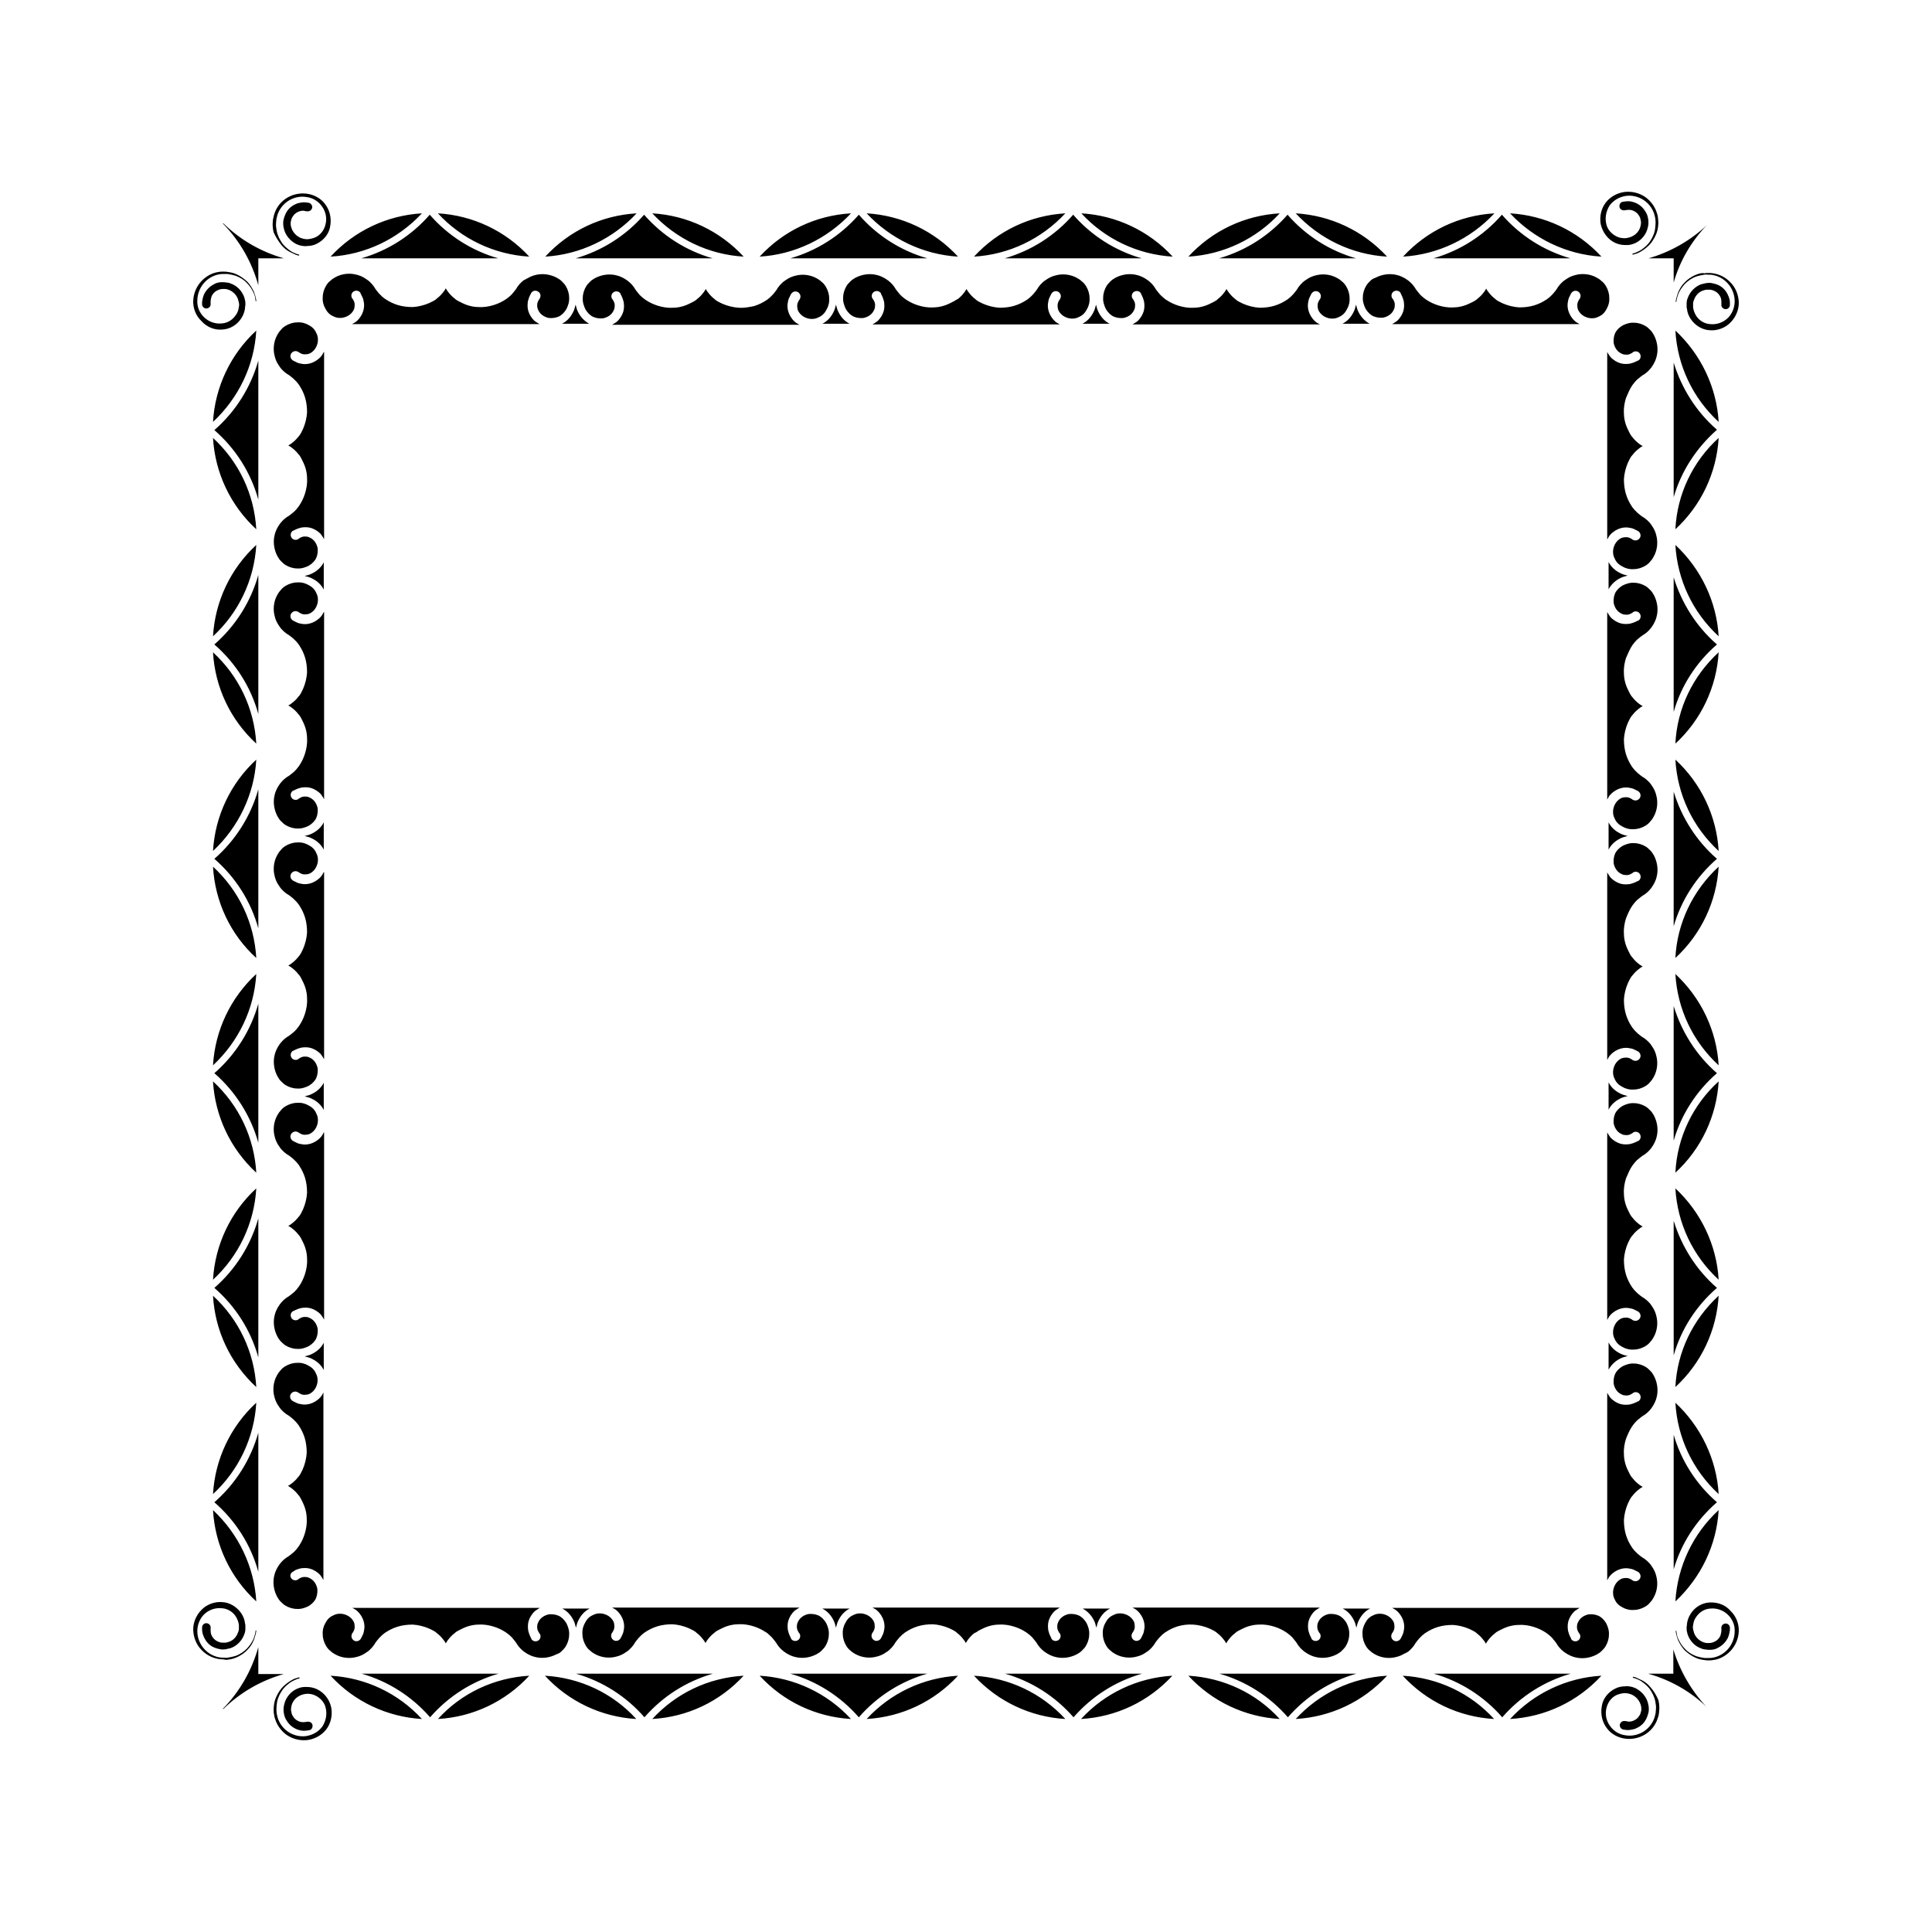 <svg xmlns="http://www.w3.org/2000/svg" viewBox="0 0 566.9 566.9"><path d="M154.7 81.7c.7-.4 1.5-.8 2.4-1 1.9-.5 4.2-.3 6.3.8.3.2.5.3.8.5.2.1.5.4.7.6.4.4.8.8 1.1 1.3.6 1 1 2.2 1 3.4.1 1.2-.3 2.4-.8 3.4-.6 1-1.4 1.8-2.3 2.2-.9.4-2 .5-2.9.4-.9-.2-1.7-.6-2.3-1.2-.5-.5-.8-1.1-1-1.7-.1-.6-.1-1.1 0-1.5.1-.4.3-.7.4-.9.1-.2.2-.3.2-.3l.1-.1v-.1c.4-.7.2-1.6-.6-2-.7-.4-1.6-.2-2 .6l-.3.6c-.2.4-.4.9-.6 1.7-.1.8-.2 1.7.1 2.8.3 1 .9 2.1 1.9 3 .4.3.9.6 1.4.9h-55c.5-.3 1-.5 1.4-.9 1-.9 1.6-2 1.9-3 .3-1 .3-2 .1-2.8-.1-.8-.4-1.3-.6-1.7l-.3-.6V86c-.4-.7-1.3-.9-2-.5s-.9 1.3-.5 2l.1.1s.1.1.2.3c.1.2.3.5.4.9.1.4.1.9 0 1.5s-.5 1.2-1 1.7c-.6.6-1.4 1-2.3 1.2-.9.2-2 .1-2.9-.4-1-.4-1.8-1.2-2.3-2.2-.6-1-.9-2.2-.8-3.4 0-1.2.4-2.4 1-3.4.3-.5.7-1 1.1-1.3.2-.2.5-.4.7-.6.3-.2.5-.3.8-.5 2.1-1.2 4.5-1.3 6.3-.8.9.2 1.8.6 2.4 1l.9.6c.3.2.5.4.7.6.4.4.7.7.9 1 .2.3.3.4.3.4s.1.2.3.5c.2.3.6.8 1.1 1.4l.9.9c.4.3.8.7 1.2.9.9.6 2.1 1.2 3.4 1.6 1.3.4 2.8.6 4.4.6 1.6-.1 3.3-.5 4.9-1.2l1.2-.6c.5-.3.7-.4 1.1-.8.8-.6 1.4-1.3 2-2.1.2-.2.3-.5.5-.8.2.3.3.5.5.8.6.8 1.2 1.5 2 2.1.4.4.6.5 1.1.8l1.2.6c1.6.8 3.3 1.2 4.9 1.2 1.6.1 3.1-.2 4.4-.6 1.3-.4 2.5-1 3.4-1.6.5-.3.9-.7 1.2-.9.3-.3.7-.6.9-.9.5-.6.9-1.1 1.1-1.4.2-.3.3-.5.3-.5s.1-.1.3-.4c.2-.3.5-.6.9-1 .2-.2.5-.4.7-.6.4-.1.7-.4 1-.5zm15 10c-.4-.7-.6-1.5-.8-2.3-.2.8-.4 1.6-.8 2.3-.7 1.4-1.8 2.6-3.2 3.3h8c-1.3-.7-2.5-1.9-3.2-3.3zM95 179.6c-.3.5-.5 1-.9 1.4-.9 1-2 1.6-3 1.9-1 .3-2 .3-2.8.1-.8-.1-1.3-.4-1.7-.6l-.6-.3c-.7-.4-1-1.3-.6-2s1.3-1 2-.6h.1l.1.1s.1.1.3.2c.2.1.5.3.9.4.4.1.9.1 1.5 0s1.2-.5 1.7-1c.6-.6 1-1.4 1.2-2.3.2-.9.1-2-.4-2.9-.4-1-1.2-1.8-2.2-2.3-1-.6-2.2-.9-3.4-.8-1.2 0-2.4.4-3.4 1-.5.3-1 .7-1.3 1.1-.2.2-.4.5-.6.7-.2.3-.3.5-.5.8-1.2 2.1-1.3 4.5-.8 6.3.2.9.6 1.8 1 2.4l.6.9c.2.3.4.5.6.7.4.4.7.7 1 .9.3.2.4.3.4.3s.2.1.5.3c.3.2.8.6 1.4 1.1l.9.9c.3.4.7.8.9 1.2.6.9 1.2 2.1 1.6 3.4.4 1.3.6 2.8.6 4.4-.1 1.6-.5 3.3-1.2 4.9l-.6 1.2c-.3.5-.4.7-.8 1.1-.6.8-1.3 1.4-2.1 2-.2.2-.5.3-.8.5.3.2.5.3.8.5.8.6 1.5 1.2 2.1 2 .4.4.5.6.8 1.1l.6 1.2c.8 1.6 1.2 3.3 1.2 4.9.1 1.6-.2 3.1-.6 4.4-.4 1.3-1 2.5-1.6 3.4-.3.5-.7.9-.9 1.2-.3.3-.6.7-.9.9-.6.5-1.1.9-1.4 1.1-.3.2-.5.3-.5.3s-.1.1-.4.3c-.3.2-.6.5-1 .9-.2.2-.4.5-.6.7l-.6.9c-.4.7-.8 1.5-1 2.4-.5 1.9-.3 4.2.8 6.3.2.3.3.5.5.8.1.2.4.5.6.7.4.4.8.8 1.3 1.1 1 .6 2.2 1 3.4 1 1.2.1 2.4-.3 3.4-.8 1-.6 1.8-1.4 2.2-2.3.4-.9.5-2 .4-2.9-.2-.9-.6-1.7-1.2-2.3-.5-.5-1.1-.8-1.7-1-.6-.1-1.1-.1-1.5 0-.4.1-.7.3-.9.4-.2.1-.3.2-.3.2l-.1.1c-.7.4-1.6.2-2-.5-.4-.7-.2-1.6.5-2h.1l.6-.3c.4-.2.9-.4 1.7-.6.8-.1 1.7-.2 2.8.1 1 .3 2.1.9 3 1.9.3.4.6.9.9 1.4v-54.9zM95 394c-.7 1.4-1.9 2.5-3.3 3.2-.7.4-1.5.6-2.3.8.8.2 1.6.4 2.3.8 1.4.7 2.6 1.8 3.3 3.2v-8zM246.1 91.7c-.4-.7-.6-1.5-.8-2.3-.2.8-.4 1.6-.8 2.3-.7 1.4-1.8 2.6-3.2 3.3h8c-1.4-.7-2.5-1.9-3.2-3.3zM95 103.3c-.3.5-.5 1-.9 1.4-.9 1-2 1.6-3 1.9-1 .3-2 .3-2.8.1-.8-.1-1.3-.4-1.7-.6l-.6-.3c-.7-.4-1-1.3-.6-2s1.3-1 2-.6h.1l.1.1s.1.1.3.2c.2.1.5.3.9.4.4.1.9.1 1.5 0s1.2-.5 1.7-1c.6-.6 1-1.4 1.2-2.3.2-.9.1-2-.4-2.9-.4-1-1.2-1.8-2.2-2.3-1-.6-2.2-.9-3.4-.8-1.2 0-2.4.4-3.4 1-.5.3-1 .7-1.3 1.1-.2.2-.4.5-.6.7-.2.3-.3.5-.5.8-1.2 2.1-1.3 4.5-.8 6.3.2.9.6 1.8 1 2.4l.6.9c.2.3.4.5.6.7.4.4.7.7 1 .9.3.2.4.3.4.3s.2.1.5.3c.3.2.8.6 1.4 1.1l.9.9c.3.4.7.8.9 1.2.6.9 1.2 2.1 1.6 3.4.4 1.3.6 2.8.6 4.4-.1 1.6-.5 3.3-1.2 4.9l-.6 1.2c-.3.5-.4.7-.8 1.1-.6.8-1.3 1.4-2.1 2-.2.2-.5.3-.8.5.3.2.5.3.8.5.8.6 1.5 1.2 2.1 2 .4.4.5.6.8 1.1l.6 1.2c.8 1.6 1.2 3.3 1.2 4.9.1 1.6-.2 3.1-.6 4.4-.4 1.3-1 2.5-1.6 3.4-.3.5-.7.9-.9 1.2-.3.3-.6.7-.9.9-.6.5-1.1.9-1.4 1.1-.3.2-.5.3-.5.3s-.1.1-.4.3c-.3.2-.6.5-1 .9-.2.2-.4.5-.6.7l-.6.9c-.4.7-.8 1.5-1 2.4-.5 1.9-.3 4.2.8 6.3.2.3.3.5.5.8.1.2.4.5.6.7.4.4.8.8 1.3 1.1 1 .6 2.2 1 3.4 1 1.2.1 2.4-.3 3.4-.8 1-.6 1.8-1.4 2.2-2.3.4-.9.5-2 .4-2.9-.2-.9-.6-1.7-1.2-2.3-.5-.5-1.1-.8-1.7-1-.6-.1-1.1-.1-1.5 0-.4.1-.7.3-.9.4-.2.1-.3.2-.3.2l-.1.1c-.7.4-1.6.2-2-.5-.4-.7-.2-1.6.5-2h.1l.6-.3c.4-.2.9-.4 1.7-.6.8-.1 1.7-.2 2.8.1 1 .3 2.1.9 3 1.9.3.4.6.9.9 1.4v-54.9zm0 214.4c-.7 1.4-1.9 2.5-3.3 3.2-.7.4-1.5.6-2.3.8.8.2 1.6.4 2.3.8 1.4.7 2.6 1.8 3.3 3.2v-8zM95 165c-.7 1.4-1.9 2.5-3.3 3.2-.7.4-1.5.6-2.3.8.8.2 1.6.4 2.3.8 1.4.7 2.6 1.8 3.3 3.2v-8zm0 76.3c-.7 1.4-1.9 2.5-3.3 3.2-.7.4-1.5.6-2.3.8.8.2 1.6.4 2.3.8 1.4.7 2.6 1.8 3.3 3.2v-8zm121.8-151c-1.6-.1-3.3-.5-4.9-1.2l-1.2-.6c-.5-.3-.7-.4-1.1-.8-.8-.6-1.4-1.3-2-2.1-.2-.2-.3-.5-.5-.8-.2.3-.3.5-.5.8-.6.8-1.2 1.5-2 2.1-.4.4-.6.5-1.1.8l-1.2.6c-1.6.8-3.3 1.2-4.9 1.2-1.6.1-3.1-.2-4.4-.6-1.3-.4-2.5-1-3.4-1.6-.5-.3-.9-.7-1.2-.9-.3-.3-.7-.6-.9-.9-.5-.6-.9-1.1-1.1-1.4-.2-.3-.3-.5-.3-.5s-.1-.1-.3-.4c-.2-.3-.5-.6-.9-1-.2-.2-.5-.4-.7-.6l-.9-.6c-.7-.4-1.5-.8-2.4-1-1.9-.5-4.2-.3-6.3.8-.3.2-.5.3-.8.5-.2.1-.5.4-.7.6-.4.4-.8.8-1.1 1.3-.6 1-1 2.2-1 3.4-.1 1.2.3 2.4.8 3.4.6 1 1.4 1.8 2.3 2.2.9.4 2 .5 2.9.4.9-.2 1.7-.6 2.3-1.2.5-.5.8-1.1 1-1.7.1-.6.1-1.1 0-1.5-.1-.4-.3-.7-.4-.9-.1-.2-.2-.3-.2-.3l-.1-.1c-.4-.7-.2-1.6.5-2 .7-.4 1.6-.2 2 .5v.1l.3.6c.2.4.4.9.6 1.7.1.8.2 1.7-.1 2.8-.3 1-.9 2.1-1.9 3-.4.3-.9.6-1.4.9h55c-.5-.3-1-.5-1.4-.9-1-.9-1.6-2-1.9-3-.3-1-.3-2-.1-2.8.1-.8.4-1.3.6-1.7l.3-.6c.4-.7 1.3-1 2-.6s1 1.3.6 2v.1l-.1.1s-.1.1-.2.3c-.1.2-.3.5-.4.9-.1.4-.1.9 0 1.5s.5 1.2 1 1.7c.6.6 1.4 1 2.3 1.2.9.2 2 .1 2.9-.4 1-.4 1.8-1.2 2.3-2.2.6-1 .9-2.2.8-3.4 0-1.2-.4-2.4-1-3.4-.3-.5-.7-1-1.1-1.3-.2-.2-.5-.4-.7-.6-.3-.2-.5-.3-.8-.5-2.1-1.2-4.5-1.3-6.3-.8-.9.2-1.8.6-2.4 1l-.9.6c-.3.2-.5.4-.7.6-.4.4-.7.7-.9 1-.2.3-.3.4-.3.4s-.1.2-.3.5c-.2.3-.6.8-1.1 1.4l-.9.9c-.4.3-.8.7-1.2.9-.9.6-2.1 1.2-3.4 1.6-1.4.3-2.9.6-4.5.5zm258.5 155.8c.7-.4 1.5-.6 2.3-.8-.8-.2-1.6-.4-2.3-.8-1.4-.7-2.6-1.8-3.3-3.2v8c.7-1.4 1.9-2.5 3.3-3.2zm0 76.3c.7-.4 1.5-.6 2.3-.8-.8-.2-1.6-.4-2.3-.8-1.4-.7-2.6-1.8-3.3-3.2v8c.7-1.4 1.9-2.5 3.3-3.2zm-195.4-234l-1.2.6c-1.6.8-3.3 1.2-4.9 1.2-1.6.1-3.1-.2-4.4-.6-1.3-.4-2.5-1-3.4-1.6-.5-.3-.9-.7-1.2-.9-.3-.3-.7-.6-.9-.9-.5-.6-.9-1.1-1.1-1.4-.2-.3-.3-.5-.3-.5s-.1-.1-.3-.4c-.2-.3-.5-.6-.9-1-.2-.2-.5-.4-.7-.6l-.9-.6c-.7-.4-1.5-.8-2.4-1-1.9-.5-4.2-.3-6.3.8-.3.2-.5.3-.8.5-.2.1-.5.4-.7.6-.4.4-.8.8-1.1 1.3-.6 1-1 2.2-1 3.4-.1 1.2.3 2.4.8 3.4.6 1 1.4 1.8 2.3 2.2.9.4 2 .5 2.9.4.9-.2 1.7-.6 2.3-1.2.5-.5.8-1.1 1-1.7.1-.6.1-1.1 0-1.5-.1-.4-.3-.7-.4-.9-.1-.2-.2-.3-.2-.3l-.1-.1c-.4-.7-.2-1.6.5-2 .7-.4 1.6-.2 2 .5v.1l.3.6c.2.4.4.9.6 1.7.1.8.2 1.7-.1 2.8-.3 1-.9 2.1-1.9 3-.4.3-.9.6-1.4.9h55c-.5-.3-1-.5-1.4-.9-1-.9-1.6-2-1.9-3-.3-1-.3-2-.1-2.8.1-.8.4-1.3.6-1.7l.3-.6c.4-.7 1.3-1 2-.6s1 1.3.6 2v.1l-.1.1s-.1.1-.2.3c-.1.2-.3.5-.4.9-.1.4-.1.9 0 1.5s.5 1.2 1 1.7c.6.6 1.4 1 2.3 1.2.9.2 2 .1 2.9-.4 1-.4 1.8-1.2 2.3-2.2.6-1 .9-2.2.8-3.4 0-1.2-.4-2.4-1-3.4-.3-.5-.7-1-1.1-1.3-.2-.2-.5-.4-.7-.6-.3-.2-.5-.3-.8-.5-2.1-1.2-4.5-1.3-6.3-.8-.9.2-1.8.6-2.4 1l-.9.6c-.3.2-.5.4-.7.6-.4.4-.7.7-.9 1-.2.3-.3.4-.3.4s-.1.2-.3.5c-.2.3-.6.8-1.1 1.4l-.9.9c-.4.3-.8.7-1.2.9-.9.6-2.1 1.2-3.4 1.6-1.3.4-2.8.6-4.4.6-1.6-.1-3.3-.5-4.9-1.2l-1.2-.6c-.5-.3-.7-.4-1.1-.8-.8-.6-1.4-1.3-2-2.1-.2-.2-.3-.5-.5-.8-.2.3-.3.5-.5.8-.6.8-1.2 1.5-2 2.1-.5.3-.8.4-1.2.7zm195.4 310.3c.7-.4 1.5-.6 2.3-.8-.8-.2-1.6-.4-2.3-.8-1.4-.7-2.6-1.8-3.3-3.2v8c.7-1.3 1.9-2.5 3.3-3.2zm0-229c.7-.4 1.5-.6 2.3-.8-.8-.2-1.6-.4-2.3-.8-1.4-.7-2.6-1.8-3.3-3.2v8c.7-1.3 1.9-2.5 3.3-3.2zM341.1 87.1c-.3-.3-.7-.6-.9-.9-.5-.6-.9-1.1-1.1-1.4-.2-.3-.3-.5-.3-.5s-.1-.1-.3-.4c-.2-.3-.5-.6-.9-1-.2-.2-.5-.4-.7-.6l-.9-.6c-.7-.4-1.5-.8-2.4-1-1.9-.5-4.2-.3-6.3.8-.3.2-.5.3-.8.5-.2.1-.5.4-.7.6-.4.4-.8.8-1.1 1.3-.6 1-1 2.2-1 3.4-.1 1.2.3 2.4.8 3.4.6 1 1.4 1.8 2.3 2.2.9.4 2 .5 2.9.4.9-.2 1.7-.6 2.3-1.2.5-.5.8-1.1 1-1.7.1-.6.1-1.1 0-1.5-.1-.4-.3-.7-.4-.9-.1-.2-.2-.3-.2-.3l-.1-.1c-.4-.7-.2-1.6.5-2 .7-.4 1.6-.2 2 .5v.1l.3.6c.2.4.4.9.6 1.7.1.8.2 1.7-.1 2.8-.3 1-.9 2.1-1.9 3-.4.3-.9.6-1.4.9h55c-.5-.3-1-.5-1.4-.9-1-.9-1.6-2-1.9-3-.3-1-.3-2-.1-2.8.1-.8.4-1.3.6-1.7l.3-.6c.4-.7 1.3-1 2-.6s1 1.3.6 2v.1l-.1.1s-.1.1-.2.3c-.1.2-.3.5-.4.9-.1.4-.1.9 0 1.5s.5 1.2 1 1.7c.6.6 1.4 1 2.3 1.2.9.2 2 .1 2.9-.4 1-.4 1.8-1.2 2.3-2.2.6-1 .9-2.2.8-3.4 0-1.2-.4-2.4-1-3.4-.3-.5-.7-1-1.1-1.3-.2-.2-.5-.4-.7-.6-.3-.2-.5-.3-.8-.5-2.1-1.2-4.5-1.3-6.3-.8-.9.2-1.8.6-2.4 1l-.9.6c-.3.2-.5.4-.7.6-.4.4-.7.7-.9 1-.2.3-.3.4-.3.4s-.1.2-.3.5c-.2.3-.6.8-1.1 1.4l-.9.9c-.4.3-.8.7-1.2.9-.9.6-2.1 1.2-3.4 1.6-1.3.4-2.8.6-4.4.6-1.6-.1-3.3-.5-4.9-1.2l-1.2-.6c-.5-.3-.7-.4-1.1-.8-.8-.6-1.4-1.3-2-2.1-.2-.2-.3-.5-.5-.8-.2.3-.3.5-.5.8-.6.8-1.2 1.5-2 2.1-.4.4-.6.5-1.1.8l-1.2.6c-1.6.8-3.3 1.2-4.9 1.2-1.6.1-3.1-.2-4.4-.6-1.3-.4-2.5-1-3.4-1.6-.6-.3-.9-.7-1.3-1zm57.6 4.6c-.4-.7-.6-1.5-.8-2.3-.2.8-.4 1.6-.8 2.3-.7 1.4-1.8 2.6-3.2 3.3h8c-1.3-.7-2.5-1.9-3.2-3.3zm4-9.8c-.2.1-.5.4-.7.6-.4.4-.8.8-1.1 1.3-.6 1-1 2.2-1 3.4-.1 1.2.3 2.4.8 3.4.6 1 1.4 1.8 2.3 2.2.9.4 2 .5 2.9.4.9-.2 1.7-.6 2.3-1.2.5-.5.8-1.1 1-1.7.1-.6.1-1.1 0-1.5-.1-.4-.3-.7-.4-.9-.1-.2-.2-.3-.2-.3l-.1-.1c-.4-.7-.2-1.6.5-2 .7-.4 1.6-.2 2 .5v.1l.3.6c.2.4.4.9.6 1.7.1.8.2 1.7-.1 2.8-.3 1-.9 2.1-1.9 3-.4.3-.9.6-1.4.9h55c-.5-.3-1-.5-1.4-.9-1-.9-1.6-2-1.9-3-.3-1-.3-2-.1-2.8.1-.8.4-1.3.6-1.7l.3-.6c.4-.7 1.3-1 2-.6s1 1.3.6 2v.1l-.1.1s-.1.1-.2.3c-.1.2-.3.5-.4.9-.1.4-.1.9 0 1.5s.5 1.2 1 1.7c.6.6 1.4 1 2.3 1.2.9.2 2 .1 2.9-.4 1-.4 1.8-1.2 2.3-2.2.6-1 .9-2.2.8-3.4 0-1.2-.4-2.4-1-3.4-.3-.5-.7-1-1.1-1.3-.2-.2-.5-.4-.7-.6-.3-.2-.5-.3-.8-.5-2.1-1.2-4.5-1.3-6.3-.8-.9.2-1.8.6-2.4 1l-.9.6c-.3.2-.5.4-.7.6-.4.4-.7.7-.9 1-.2.3-.3.4-.3.4s-.1.2-.3.5c-.2.3-.6.8-1.1 1.4l-.9.9c-.4.3-.8.7-1.2.9-.9.6-2.1 1.2-3.4 1.6-1.3.4-2.8.6-4.4.6-1.6-.1-3.3-.5-4.9-1.2l-1.2-.6c-.5-.3-.7-.4-1.1-.8-.8-.6-1.4-1.3-2-2.1-.2-.2-.3-.5-.5-.8-.2.3-.3.5-.5.8-.6.8-1.2 1.5-2 2.1-.4.4-.6.5-1.1.8l-1.2.6c-1.6.8-3.3 1.2-4.9 1.2-1.6.1-3.1-.2-4.4-.6-1.3-.4-2.5-1-3.4-1.6-.5-.3-.9-.7-1.2-.9-.3-.3-.7-.6-.9-.9-.5-.6-.9-1.1-1.1-1.4-.2-.3-.3-.5-.3-.5s-.1-.1-.3-.4c-.2-.3-.5-.6-.9-1-.2-.2-.5-.4-.7-.6l-.9-.6c-.7-.4-1.5-.8-2.4-1-1.9-.5-4.2-.3-6.3.8-.4.1-.6.3-.9.4zm-80.3 9.8c-.4-.7-.6-1.5-.8-2.3-.2.8-.4 1.6-.8 2.3-.7 1.4-1.8 2.6-3.2 3.3h8c-1.4-.7-2.5-1.9-3.2-3.3zm156.4 327c.3-.5.7-.9.9-1.2.3-.3.6-.7.9-.9.6-.5 1.1-.9 1.4-1.1.3-.2.5-.3.5-.3s.1-.1.4-.3c.3-.2.6-.5 1-.9.2-.2.4-.5.6-.7l.6-.9c.4-.7.8-1.5 1-2.4.5-1.9.3-4.2-.8-6.3-.2-.3-.3-.5-.5-.8-.1-.2-.4-.5-.6-.7-.4-.4-.8-.8-1.3-1.1-1-.6-2.2-1-3.4-1-1.2-.1-2.4.3-3.4.8-1 .6-1.8 1.4-2.2 2.3-.4.9-.5 2-.4 2.9.2.9.6 1.7 1.2 2.3.5.5 1.1.8 1.7 1 .6.1 1.1.1 1.5 0 .4-.1.7-.3.9-.4.2-.1.3-.2.3-.2l.1-.1c.7-.4 1.6-.2 2 .5.4.7.2 1.6-.5 2h-.1l-.6.3c-.4.2-.9.4-1.7.6-.8.1-1.7.2-2.8-.1-1-.3-2.1-.9-3-1.9-.3-.4-.6-.9-.9-1.4v55c.3-.5.5-1 .9-1.4.9-1 2-1.6 3-1.9 1-.3 2-.3 2.8-.1.8.1 1.3.4 1.7.6l.6.3c.7.4 1 1.3.6 2s-1.3 1-2 .6h-.1l-.1-.1s-.1-.1-.3-.2c-.2-.1-.5-.3-.9-.4-.4-.1-.9-.1-1.5 0s-1.2.5-1.7 1c-.6.6-1 1.4-1.2 2.3-.2.9-.1 2 .4 2.9.4 1 1.2 1.8 2.2 2.3 1 .6 2.2.9 3.4.8 1.2 0 2.4-.4 3.4-1 .5-.3 1-.7 1.3-1.1.2-.2.4-.5.6-.7.2-.3.3-.5.5-.8 1.2-2.1 1.3-4.5.8-6.3-.2-.9-.6-1.8-1-2.4l-.6-.9c-.2-.3-.4-.5-.6-.7-.4-.4-.7-.7-1-.9-.3-.2-.4-.3-.4-.3s-.2-.1-.5-.3c-.3-.2-.8-.6-1.4-1.1l-.9-.9c-.3-.4-.7-.8-.9-1.2-.6-.9-1.2-2.1-1.6-3.4-.4-1.3-.6-2.8-.6-4.4.1-1.6.5-3.3 1.2-4.9l.6-1.2c.3-.5.4-.7.8-1.1.6-.8 1.3-1.4 2.1-2 .2-.2.5-.3.8-.5-.3-.2-.5-.3-.8-.5-.8-.6-1.5-1.2-2.1-2-.4-.4-.5-.6-.8-1.1l-.6-1.2c-.8-1.6-1.2-3.3-1.2-4.9-.1-1.6.2-3.1.6-4.4.6-1.5 1.1-2.6 1.7-3.5zm-65.7 66c.3-.2.5-.4.7-.6.4-.4.7-.7.9-1 .2-.3.3-.4.3-.4s.1-.2.3-.5c.2-.3.6-.8 1.1-1.4l.9-.9c.4-.3.8-.7 1.2-.9.9-.6 2.1-1.2 3.4-1.6 1.3-.4 2.8-.6 4.4-.6 1.6.1 3.3.5 4.9 1.2l1.2.6c.5.3.7.4 1.1.8.8.6 1.4 1.3 2 2.1.2.2.3.5.5.8.2-.3.3-.5.5-.8.6-.8 1.2-1.5 2-2.1.4-.4.6-.5 1.1-.8l1.2-.6c1.6-.8 3.3-1.2 4.9-1.2 1.6-.1 3.1.2 4.4.6 1.3.4 2.5 1 3.4 1.6.5.3.9.7 1.2.9.3.3.7.6.9.9.5.6.9 1.1 1.1 1.4.2.3.3.5.3.5s.1.1.3.4c.2.3.5.6.9 1 .2.2.5.4.7.6l.9.6c.7.4 1.5.8 2.4 1 1.9.5 4.2.3 6.3-.8.3-.2.5-.3.8-.5.2-.1.5-.4.7-.6.4-.4.8-.8 1.1-1.3.6-1 1-2.2 1-3.4.1-1.2-.3-2.4-.8-3.4-.6-1-1.4-1.8-2.3-2.2-.9-.4-2-.5-2.9-.4-.9.2-1.7.6-2.3 1.2-.5.5-.8 1.1-1 1.7-.1.6-.1 1.1 0 1.5.1.4.3.7.4.9.1.2.2.3.2.3l.1.1c.4.7.2 1.6-.5 2-.7.4-1.6.2-2-.5v-.1l-.3-.6c-.2-.4-.4-.9-.6-1.7-.1-.8-.2-1.7.1-2.8.3-1 .9-2.1 1.9-3 .4-.3.9-.6 1.4-.9h-55c.5.3 1 .5 1.4.9 1 .9 1.6 2 1.9 3 .3 1 .3 2 .1 2.8-.1.8-.4 1.3-.6 1.7l-.3.6c-.4.7-1.3 1-2 .6s-1-1.3-.6-2v-.1l.1-.1s.1-.1.2-.3c.1-.2.3-.5.4-.9.1-.4.1-.9 0-1.5s-.5-1.2-1-1.7c-.6-.6-1.4-1-2.3-1.2-.9-.2-2-.1-2.9.4-1 .4-1.8 1.2-2.3 2.2-.6 1-.9 2.2-.8 3.4 0 1.2.4 2.4 1 3.4.3.5.7 1 1.1 1.3.2.2.5.4.7.6.3.2.5.3.8.5 2.1 1.2 4.5 1.3 6.3.8.9-.2 1.8-.6 2.4-1 .5-.1.7-.4 1-.5zm-15.9-9.4c.4.7.6 1.5.8 2.3.2-.8.4-1.6.8-2.3.7-1.4 1.8-2.6 3.2-3.3h-8c1.4.7 2.5 1.9 3.2 3.3zm81.6-133c.3-.5.7-.9.9-1.2.3-.3.6-.7.9-.9.6-.5 1.1-.9 1.4-1.1.3-.2.5-.3.5-.3s.1-.1.4-.3c.3-.2.6-.5 1-.9.2-.2.4-.5.6-.7l.6-.9c.4-.7.8-1.5 1-2.4.5-1.9.3-4.2-.8-6.3-.2-.3-.3-.5-.5-.8-.1-.2-.4-.5-.6-.7-.4-.4-.8-.8-1.3-1.1-1-.6-2.2-1-3.4-1-1.2-.1-2.4.3-3.4.8-1 .6-1.8 1.4-2.2 2.3-.4.9-.5 2-.4 2.9.2.9.6 1.7 1.2 2.3.5.5 1.1.8 1.7 1 .6.1 1.1.1 1.5 0 .4-.1.7-.3.9-.4.2-.1.3-.2.3-.2l.1-.1c.7-.4 1.6-.2 2 .5.4.7.2 1.6-.5 2h-.1l-.6.3c-.4.2-.9.4-1.7.6-.8.1-1.7.2-2.8-.1-1-.3-2.1-.9-3-1.9-.3-.4-.6-.9-.9-1.4v55c.3-.5.5-1 .9-1.4.9-1 2-1.6 3-1.9 1-.3 2-.3 2.8-.1.8.1 1.3.4 1.7.6l.6.3c.7.4 1 1.3.6 2s-1.3 1-2 .6h-.1l-.1-.1s-.1-.1-.3-.2c-.2-.1-.5-.3-.9-.4-.4-.1-.9-.1-1.5 0s-1.2.5-1.7 1c-.6.6-1 1.4-1.2 2.3-.2.9-.1 2 .4 2.9.4 1 1.2 1.8 2.2 2.3 1 .6 2.2.9 3.4.8 1.2 0 2.4-.4 3.4-1 .5-.3 1-.7 1.3-1.1.2-.2.4-.5.6-.7.2-.3.3-.5.5-.8 1.2-2.1 1.3-4.5.8-6.3-.2-.9-.6-1.8-1-2.4l-.6-.9c-.2-.3-.4-.5-.6-.7-.4-.4-.7-.7-1-.9-.3-.2-.4-.3-.4-.3s-.2-.1-.5-.3c-.3-.2-.8-.6-1.4-1.1l-.9-.9c-.3-.4-.7-.8-.9-1.2-.6-.9-1.2-2.1-1.6-3.4-.4-1.3-.6-2.8-.6-4.4.1-1.6.5-3.3 1.2-4.9l.6-1.2c.3-.5.4-.7.8-1.1.6-.8 1.3-1.4 2.1-2 .2-.2.5-.3.8-.5-.3-.2-.5-.3-.8-.5-.8-.6-1.5-1.2-2.1-2-.4-.4-.5-.6-.8-1.1l-.6-1.2c-.8-1.6-1.2-3.3-1.2-4.9-.1-1.6.2-3.1.6-4.4.6-1.4 1.1-2.6 1.7-3.5zm0-152.7c.3-.5.7-.9.9-1.2.3-.3.6-.7.9-.9.6-.5 1.1-.9 1.4-1.1.3-.2.5-.3.5-.3s.1-.1.4-.3c.3-.2.6-.5 1-.9.2-.2.4-.5.6-.7l.6-.9c.4-.7.8-1.5 1-2.4.5-1.9.3-4.2-.8-6.3-.2-.3-.3-.5-.5-.8-.1-.2-.4-.5-.6-.7-.4-.4-.8-.8-1.3-1.1-1-.6-2.2-1-3.4-1-1.2-.1-2.4.3-3.4.8-1 .6-1.8 1.4-2.2 2.3-.4.9-.5 2-.4 2.9.2.9.6 1.7 1.2 2.3.5.5 1.1.8 1.7 1 .6.1 1.1.1 1.5 0 .4-.1.7-.3.9-.4.2-.1.3-.2.3-.2l.1-.1c.7-.4 1.6-.2 2 .5.4.7.2 1.6-.5 2h-.1l-.6.3c-.4.2-.9.4-1.7.6-.8.1-1.7.2-2.8-.1-1-.3-2.1-.9-3-1.9-.3-.4-.6-.9-.9-1.4v55c.3-.5.5-1 .9-1.4.9-1 2-1.6 3-1.9 1-.3 2-.3 2.8-.1.8.1 1.3.4 1.7.6l.6.3c.7.4 1 1.3.6 2s-1.3 1-2 .6h-.1l-.1-.1s-.1-.1-.3-.2c-.2-.1-.5-.3-.9-.4-.4-.1-.9-.1-1.5 0s-1.2.5-1.7 1c-.6.6-1 1.4-1.2 2.3-.2.9-.1 2 .4 2.9.4 1 1.2 1.8 2.2 2.3 1 .6 2.2.9 3.4.8 1.2 0 2.4-.4 3.4-1 .5-.3 1-.7 1.3-1.1.2-.2.4-.5.6-.7.2-.3.3-.5.5-.8 1.2-2.1 1.3-4.5.8-6.3-.2-.9-.6-1.8-1-2.4l-.6-.9c-.2-.3-.4-.5-.6-.7-.4-.4-.7-.7-1-.9-.3-.2-.4-.3-.4-.3s-.2-.1-.5-.3c-.3-.2-.8-.6-1.4-1.1l-.9-.9c-.3-.4-.7-.8-.9-1.2-.6-.9-1.2-2.1-1.6-3.4-.4-1.3-.6-2.8-.6-4.4.1-1.6.5-3.3 1.2-4.9l.6-1.2c.3-.5.4-.7.8-1.1.6-.8 1.3-1.4 2.1-2 .2-.2.5-.3.8-.5-.3-.2-.5-.3-.8-.5-.8-.6-1.5-1.2-2.1-2-.4-.4-.5-.6-.8-1.1l-.6-1.2c-.8-1.6-1.2-3.3-1.2-4.9-.1-1.6.2-3.1.6-4.4.6-1.4 1.1-2.5 1.7-3.5zm0 76.4c.3-.5.7-.9.9-1.2.3-.3.6-.7.9-.9.6-.5 1.1-.9 1.4-1.1.3-.2.5-.3.5-.3s.1-.1.4-.3c.3-.2.6-.5 1-.9.2-.2.4-.5.6-.7l.6-.9c.4-.7.8-1.5 1-2.4.5-1.9.3-4.2-.8-6.3-.2-.3-.3-.5-.5-.8-.1-.2-.4-.5-.6-.7-.4-.4-.8-.8-1.3-1.1-1-.6-2.2-1-3.4-1-1.2-.1-2.4.3-3.4.8-1 .6-1.8 1.4-2.2 2.3-.4.9-.5 2-.4 2.9.2.9.6 1.7 1.2 2.3.5.5 1.1.8 1.7 1 .6.1 1.1.1 1.5 0 .4-.1.7-.3.9-.4.2-.1.3-.2.3-.2l.1-.1c.7-.4 1.6-.2 2 .5.4.7.2 1.6-.5 2h-.1l-.6.3c-.4.2-.9.4-1.7.6-.8.1-1.7.2-2.8-.1-1-.3-2.1-.9-3-1.9-.3-.4-.6-.9-.9-1.4v55c.3-.5.5-1 .9-1.4.9-1 2-1.6 3-1.9 1-.3 2-.3 2.8-.1.8.1 1.3.4 1.7.6l.6.3c.7.4 1 1.3.6 2s-1.3 1-2 .6h-.1l-.1-.1s-.1-.1-.3-.2c-.2-.1-.5-.3-.9-.4-.4-.1-.9-.1-1.5 0s-1.2.5-1.7 1c-.6.6-1 1.4-1.2 2.3-.2.9-.1 2 .4 2.9.4 1 1.2 1.8 2.2 2.3 1 .6 2.2.9 3.4.8 1.2 0 2.4-.4 3.4-1 .5-.3 1-.7 1.3-1.1.2-.2.4-.5.6-.7.2-.3.3-.5.5-.8 1.2-2.1 1.3-4.5.8-6.3-.2-.9-.6-1.8-1-2.4l-.6-.9c-.2-.3-.4-.5-.6-.7-.4-.4-.7-.7-1-.9-.3-.2-.4-.3-.4-.3s-.2-.1-.5-.3c-.3-.2-.8-.6-1.4-1.1l-.9-.9c-.3-.4-.7-.8-.9-1.2-.6-.9-1.2-2.1-1.6-3.4-.4-1.3-.6-2.8-.6-4.4.1-1.6.5-3.3 1.2-4.9l.6-1.2c.3-.5.4-.7.8-1.1.6-.8 1.3-1.4 2.1-2 .2-.2.5-.3.8-.5-.3-.2-.5-.3-.8-.5-.8-.6-1.5-1.2-2.1-2-.4-.4-.5-.6-.8-1.1l-.6-1.2c-.8-1.6-1.2-3.3-1.2-4.9-.1-1.6.2-3.1.6-4.4.6-1.5 1.1-2.6 1.7-3.5zm0-152.7c.3-.5.7-.9.9-1.2.3-.3.6-.7.9-.9.6-.5 1.1-.9 1.4-1.1.3-.2.5-.3.5-.3s.1-.1.4-.3c.3-.2.6-.5 1-.9.2-.2.4-.5.6-.7l.6-.9c.4-.7.8-1.5 1-2.4.5-1.9.3-4.2-.8-6.3-.2-.3-.3-.5-.5-.8-.1-.2-.4-.5-.6-.7-.4-.4-.8-.8-1.3-1.1-1-.6-2.2-1-3.4-1-1.2-.1-2.4.3-3.4.8-1 .6-1.8 1.4-2.2 2.3-.4.9-.5 2-.4 2.9.2.9.6 1.7 1.2 2.3.5.5 1.1.8 1.7 1 .6.1 1.1.1 1.5 0 .4-.1.7-.3.9-.4.2-.1.3-.2.3-.2l.1-.1c.7-.4 1.6-.2 2 .5.4.7.2 1.6-.5 2h-.1l-.6.3c-.4.2-.9.4-1.7.6-.8.1-1.7.2-2.8-.1-1-.3-2.1-.9-3-1.9-.3-.4-.6-.9-.9-1.4v55c.3-.5.5-1 .9-1.4.9-1 2-1.6 3-1.9 1-.3 2-.3 2.8-.1.8.1 1.3.4 1.7.6l.6.3c.7.4 1 1.3.6 2s-1.3 1-2 .6h-.1l-.1-.1s-.1-.1-.3-.2c-.2-.1-.5-.3-.9-.4-.4-.1-.9-.1-1.5 0s-1.2.5-1.7 1c-.6.6-1 1.4-1.2 2.3-.2.9-.1 2 .4 2.9.4 1 1.2 1.8 2.2 2.3 1 .6 2.2.9 3.4.8 1.2 0 2.4-.4 3.4-1 .5-.3 1-.7 1.3-1.1.2-.2.4-.5.6-.7.2-.3.3-.5.5-.8 1.2-2.1 1.3-4.5.8-6.3-.2-.9-.6-1.8-1-2.4l-.6-.9c-.2-.3-.4-.5-.6-.7-.4-.4-.7-.7-1-.9-.3-.2-.4-.3-.4-.3s-.2-.1-.5-.3c-.3-.2-.8-.6-1.4-1.1l-.9-.9c-.3-.4-.7-.8-.9-1.2-.6-.9-1.2-2.1-1.6-3.4-.4-1.3-.6-2.8-.6-4.4.1-1.6.5-3.3 1.2-4.9l.6-1.2c.3-.5.4-.7.8-1.1.6-.8 1.3-1.4 2.1-2 .2-.2.5-.3.8-.5-.3-.2-.5-.3-.8-.5-.8-.6-1.5-1.2-2.1-2-.4-.4-.5-.6-.8-1.1l-.6-1.2c-.8-1.6-1.2-3.3-1.2-4.9-.1-1.6.2-3.1.6-4.4.6-1.4 1.1-2.6 1.7-3.5zM350.1 476.7c1.6.1 3.3.5 4.9 1.2l1.2.6c.5.3.7.4 1.1.8.8.6 1.4 1.3 2 2.1.2.2.3.5.5.8.2-.3.3-.5.5-.8.6-.8 1.2-1.5 2-2.1.4-.4.6-.5 1.1-.8l1.2-.6c1.6-.8 3.3-1.2 4.9-1.2 1.6-.1 3.1.2 4.4.6 1.3.4 2.5 1 3.4 1.6.5.3.9.7 1.2.9.3.3.7.6.9.9.5.6.9 1.1 1.1 1.4.2.3.3.5.3.5s.1.1.3.4c.2.3.5.6.9 1 .2.2.5.4.7.6l.9.6c.7.4 1.5.8 2.4 1 1.9.5 4.2.3 6.3-.8.3-.2.5-.3.8-.5.2-.1.5-.4.7-.6.4-.4.8-.8 1.1-1.3.6-1 1-2.2 1-3.4.1-1.2-.3-2.4-.8-3.4-.6-1-1.4-1.8-2.3-2.2-.9-.4-2-.5-2.9-.4-.9.2-1.7.6-2.3 1.2-.5.5-.8 1.1-1 1.7-.1.6-.1 1.1 0 1.5.1.4.3.7.4.9.1.2.2.3.2.3l.1.1c.4.7.2 1.6-.5 2-.7.4-1.6.2-2-.5v-.1l-.3-.6c-.2-.4-.4-.9-.6-1.7-.1-.8-.2-1.7.1-2.8.3-1 .9-2.1 1.9-3 .4-.3.9-.6 1.4-.9h-55c.5.3 1 .5 1.4.9 1 .9 1.6 2 1.9 3 .3 1 .3 2 .1 2.8-.1.8-.4 1.3-.6 1.7l-.3.6c-.4.7-1.3 1-2 .6s-1-1.3-.6-2v-.1l.1-.1s.1-.1.2-.3c.1-.2.3-.5.4-.9.1-.4.1-.9 0-1.5s-.5-1.2-1-1.7c-.6-.6-1.4-1-2.3-1.2-.9-.2-2-.1-2.9.4-1 .4-1.8 1.2-2.3 2.2-.6 1-.9 2.2-.8 3.4 0 1.2.4 2.4 1 3.4.3.5.7 1 1.1 1.3.2.2.5.4.7.6.3.2.5.3.8.5 2.1 1.2 4.5 1.3 6.3.8.9-.2 1.8-.6 2.4-1l.9-.6c.3-.2.5-.4.7-.6.4-.4.7-.7.9-1 .2-.3.3-.4.3-.4s.1-.2.3-.5c.2-.3.6-.8 1.1-1.4l.9-.9c.4-.3.8-.7 1.2-.9.9-.6 2.1-1.2 3.4-1.6 1.4-.4 2.9-.6 4.5-.5zM95 332.3c-.3.5-.5 1-.9 1.4-.9 1-2 1.6-3 1.9-1 .3-2 .3-2.8.1-.8-.1-1.3-.4-1.7-.6l-.6-.3c-.7-.4-1-1.3-.6-2s1.3-1 2-.6h.1l.1.1s.1.1.3.2c.2.1.5.3.9.4.4.1.9.1 1.5 0s1.2-.5 1.7-1c.6-.6 1-1.4 1.2-2.3.2-.9.1-2-.4-2.9-.4-1-1.2-1.8-2.2-2.3-1-.6-2.2-.9-3.4-.8-1.2 0-2.4.4-3.4 1-.5.3-1 .7-1.3 1.1-.2.2-.4.5-.6.7-.2.3-.3.5-.5.8-1.2 2.1-1.3 4.5-.8 6.3.2.9.6 1.8 1 2.4l.6.9c.2.3.4.5.6.7.4.4.7.7 1 .9.3.2.4.3.4.3s.2.1.5.3c.3.2.8.6 1.4 1.1l.9.9c.3.4.7.8.9 1.2.6.9 1.2 2.1 1.6 3.4.4 1.3.6 2.8.6 4.4-.1 1.6-.5 3.3-1.2 4.9l-.6 1.2c-.3.5-.4.7-.8 1.1-.6.8-1.3 1.4-2.1 2-.2.2-.5.3-.8.5.3.2.5.3.8.5.8.6 1.5 1.2 2.1 2 .4.4.5.6.8 1.1l.6 1.2c.8 1.6 1.2 3.3 1.2 4.9.1 1.6-.2 3.1-.6 4.4-.4 1.3-1 2.5-1.6 3.4-.3.5-.7.9-.9 1.2-.3.3-.6.7-.9.9-.6.5-1.1.9-1.4 1.1-.3.2-.5.3-.5.3s-.1.1-.4.3c-.3.2-.6.5-1 .9-.2.2-.4.5-.6.7l-.6.9c-.4.7-.8 1.5-1 2.4-.5 1.9-.3 4.2.8 6.3.2.3.3.5.5.8.1.2.4.5.6.7.4.4.8.8 1.3 1.1 1 .6 2.2 1 3.4 1 1.2.1 2.4-.3 3.4-.8 1-.6 1.8-1.4 2.2-2.3.4-.9.5-2 .4-2.9-.2-.9-.6-1.7-1.2-2.3-.5-.5-1.1-.8-1.7-1-.6-.1-1.1-.1-1.5 0-.4.1-.7.3-.9.4-.2.1-.3.2-.3.2l-.1.1c-.7.4-1.6.2-2-.5-.4-.7-.2-1.6.5-2h.1l.6-.3c.4-.2.9-.4 1.7-.6.8-.1 1.7-.2 2.8.1 1 .3 2.1.9 3 1.9.3.4.6.9.9 1.4v-54.9zm-9.1 128.9s.1 0 0 0c.1 0 .3-.1.6-.4.4-.2.9-.4 1.7-.6.8-.1 1.7-.2 2.8.1 1 .3 2.1.9 3 1.9.3.4.6.9.9 1.4v-55c-.3.5-.5 1-.9 1.4-.9 1-2 1.6-3 1.9-1 .3-2 .3-2.8.1-.8-.1-1.3-.4-1.7-.6l-.6-.3c-.7-.4-1-1.3-.6-2s1.3-1 2-.6h.1l.1.1s.1.1.3.2c.2.1.5.3.9.4.4.1.9.1 1.5 0s1.2-.5 1.7-1c.6-.6 1-1.4 1.2-2.3.2-.9.1-2-.4-2.9-.4-1-1.2-1.8-2.2-2.3-1-.6-2.2-.9-3.4-.8-1.2 0-2.4.4-3.4 1-.5.3-1 .7-1.3 1.1-.2.2-.4.5-.6.7-.2.3-.3.5-.5.8-1.2 2.1-1.3 4.5-.8 6.3.2.9.6 1.8 1 2.4l.6.9c.2.3.4.5.6.7.4.4.7.7 1 .9.3.2.4.3.4.3s.2.1.5.3c.3.2.8.6 1.4 1.1l.9.9c.3.4.7.8.9 1.2.6.9 1.2 2.1 1.6 3.4.4 1.3.6 2.8.6 4.4-.1 1.6-.5 3.3-1.2 4.9l-.6 1.2c-.3.5-.4.7-.8 1.1-.6.8-1.3 1.4-2.1 2-.2.2-.5.3-.8.5.3.2.5.3.8.5.8.6 1.5 1.2 2.1 2 .4.4.5.6.8 1.1l.6 1.2c.8 1.6 1.2 3.3 1.2 4.9.1 1.6-.2 3.1-.6 4.4-.4 1.3-1 2.5-1.6 3.4-.3.5-.7.9-.9 1.2-.3.3-.6.7-.9.9-.6.5-1.1.9-1.4 1.1-.3.2-.5.3-.5.3s-.1.1-.4.3c-.3.2-.6.5-1 .9-.2.2-.4.5-.6.7l-.6.9c-.4.7-.8 1.5-1 2.4-.5 1.9-.3 4.2.8 6.3.2.3.3.5.5.8.1.2.4.5.6.7.4.4.8.8 1.3 1.1 1 .6 2.2 1 3.4 1 1.2.1 2.4-.3 3.4-.8 1-.6 1.8-1.4 2.2-2.3.4-.9.5-2 .4-2.9-.2-.9-.6-1.7-1.2-2.3-.5-.5-1.1-.8-1.7-1-.6-.1-1.1-.1-1.5 0-.4.1-.7.3-.9.4-.2.1-.3.2-.3.2l-.1.1c-.7.4-1.6.2-2-.5-.4-.5-.2-1.4.5-1.8zm82.3 14.1c.4.7.6 1.5.8 2.3.2-.8.4-1.6.8-2.3.7-1.4 1.8-2.6 3.2-3.3h-8c1.4.7 2.5 1.9 3.2 3.3zm-4 9.7c.2-.1.5-.4.7-.6.4-.4.8-.8 1.1-1.3.6-1 1-2.2 1-3.4.1-1.2-.3-2.4-.8-3.4-.6-1-1.4-1.8-2.3-2.2-.9-.4-2-.5-2.9-.4-.9.2-1.7.6-2.3 1.2-.5.5-.8 1.1-1 1.7-.1.6-.1 1.1 0 1.5.1.4.3.7.4.9.1.2.2.3.2.3l.1.1c.4.7.2 1.6-.5 2-.7.4-1.6.2-2-.5v-.1l-.3-.6c-.2-.4-.4-.9-.6-1.7-.1-.8-.2-1.7.1-2.8.3-1 .9-2.1 1.9-3 .4-.3.9-.6 1.4-.9h-55c.5.3 1 .5 1.4.9 1 .9 1.6 2 1.9 3 .3 1 .3 2 .1 2.8-.1.8-.4 1.3-.6 1.7l-.3.6c-.4.7-1.3 1-2 .6s-1-1.3-.6-2v-.1l.1-.1s.1-.1.2-.3c.1-.2.3-.5.4-.9.1-.4.1-.9 0-1.5s-.5-1.2-1-1.7c-.6-.6-1.4-1-2.3-1.2-.9-.2-2-.1-2.9.4-1 .4-1.8 1.2-2.3 2.2-.6 1-.9 2.2-.8 3.4 0 1.2.4 2.4 1 3.4.3.5.7 1 1.1 1.3.2.2.5.4.7.6.3.2.5.3.8.5 2.1 1.2 4.5 1.3 6.3.8.9-.2 1.8-.6 2.4-1l.9-.6c.3-.2.5-.4.7-.6.4-.4.7-.7.9-1 .2-.3.3-.4.3-.4s.1-.2.3-.5c.2-.3.6-.8 1.1-1.4l.9-.9c.4-.3.8-.7 1.2-.9.9-.6 2.1-1.2 3.4-1.6 1.3-.4 2.8-.6 4.4-.6 1.6.1 3.3.5 4.9 1.2l1.2.6c.5.3.7.4 1.1.8.8.6 1.4 1.3 2 2.1.2.2.3.5.5.8.2-.3.3-.5.5-.8.6-.8 1.2-1.5 2-2.1.4-.4.6-.5 1.1-.8l1.2-.6c1.6-.8 3.3-1.2 4.9-1.2 1.6-.1 3.1.2 4.4.6 1.3.4 2.5 1 3.4 1.6.5.3.9.7 1.2.9.3.3.7.6.9.9.5.6.9 1.1 1.1 1.4.2.3.3.5.3.5s.1.1.3.4c.2.3.5.6.9 1 .2.2.5.4.7.6l.9.6c.7.4 1.5.8 2.4 1 1.9.5 4.2.3 6.3-.8.4-.1.7-.3.9-.4zM95 255.9c-.3.5-.5 1-.9 1.4-.9 1-2 1.6-3 1.9-1 .3-2 .3-2.8.1-.8-.1-1.3-.4-1.7-.6l-.6-.3c-.7-.4-1-1.3-.6-2s1.3-1 2-.6h.1l.1.1s.1.1.3.2c.2.1.5.3.9.4.4.1.9.1 1.5 0s1.2-.5 1.7-1c.6-.6 1-1.4 1.2-2.3.2-.9.1-2-.4-2.9-.4-1-1.2-1.8-2.2-2.3-1-.6-2.2-.9-3.4-.8-1.2 0-2.4.4-3.4 1-.5.3-1 .7-1.3 1.1-.2.2-.4.5-.6.7-.2.3-.3.5-.5.8-1.2 2.1-1.3 4.5-.8 6.3.2.9.6 1.8 1 2.4l.6.9c.2.3.4.5.6.7.4.4.7.7 1 .9.3.2.4.3.4.3s.2.1.5.3c.3.2.8.6 1.4 1.1l.9.9c.3.4.7.8.9 1.2.6.9 1.2 2.1 1.6 3.4.4 1.3.6 2.8.6 4.4-.1 1.6-.5 3.3-1.2 4.9l-.6 1.2c-.3.5-.4.7-.8 1.1-.6.8-1.3 1.4-2.1 2-.2.2-.5.3-.8.5.3.2.5.3.8.5.8.6 1.5 1.2 2.1 2 .4.4.5.6.8 1.1l.6 1.2c.8 1.6 1.2 3.3 1.2 4.9.1 1.6-.2 3.1-.6 4.4-.4 1.3-1 2.5-1.6 3.4-.3.5-.7.9-.9 1.2-.3.3-.6.7-.9.9-.6.5-1.1.9-1.4 1.1-.3.2-.5.3-.5.3s-.1.1-.4.3c-.3.2-.6.5-1 .9-.2.2-.4.5-.6.7l-.6.9c-.4.7-.8 1.5-1 2.4-.5 1.9-.3 4.2.8 6.3.2.3.3.5.5.8.1.2.4.5.6.7.4.4.8.8 1.3 1.1 1 .6 2.2 1 3.4 1 1.2.1 2.4-.3 3.4-.8 1-.6 1.8-1.4 2.2-2.3.4-.9.5-2 .4-2.9-.2-.9-.6-1.7-1.2-2.3-.5-.5-1.1-.8-1.7-1-.6-.1-1.1-.1-1.5 0-.4.1-.7.3-.9.4-.2.1-.3.2-.3.2l-.1.1c-.7.4-1.6.2-2-.5-.4-.7-.2-1.6.5-2h.1l.6-.3c.4-.2.9-.4 1.7-.6.8-.1 1.7-.2 2.8.1 1 .3 2.1.9 3 1.9.3.4.6.9.9 1.4v-54.9zm192.1 222.6l1.2-.6c1.6-.8 3.3-1.2 4.9-1.2 1.6-.1 3.1.2 4.4.6 1.3.4 2.5 1 3.4 1.6.5.3.9.7 1.2.9.3.3.7.6.9.9.5.6.9 1.1 1.1 1.4.2.3.3.5.3.5s.1.1.3.4c.2.3.5.6.9 1 .2.2.5.4.7.6l.9.6c.7.4 1.5.8 2.4 1 1.9.5 4.2.3 6.3-.8.3-.2.5-.3.8-.5.2-.1.5-.4.7-.6.4-.4.8-.8 1.1-1.3.6-1 1-2.2 1-3.4.1-1.2-.3-2.4-.8-3.4-.6-1-1.4-1.8-2.3-2.2-.9-.4-2-.5-2.9-.4-.9.2-1.7.6-2.3 1.2-.5.5-.8 1.1-1 1.7-.1.6-.1 1.1 0 1.5.1.4.3.7.4.9.1.2.2.3.2.3l.1.1c.4.7.2 1.6-.5 2-.7.4-1.6.2-2-.5v-.1l-.3-.6c-.2-.4-.4-.9-.6-1.7-.1-.8-.2-1.7.1-2.8.3-1 .9-2.1 1.9-3 .4-.3.9-.6 1.4-.9h-55c.5.3 1 .5 1.4.9 1 .9 1.6 2 1.9 3 .3 1 .3 2 .1 2.8-.1.8-.4 1.3-.6 1.7l-.3.6c-.4.7-1.3 1-2 .6s-1-1.3-.6-2v-.1l.1-.1s.1-.1.2-.3c.1-.2.3-.5.4-.9.1-.4.1-.9 0-1.5s-.5-1.2-1-1.7c-.6-.6-1.4-1-2.3-1.2-.9-.2-2-.1-2.9.4-1 .4-1.8 1.2-2.3 2.2-.6 1-.9 2.2-.8 3.4 0 1.2.4 2.4 1 3.4.3.5.7 1 1.1 1.3.2.2.5.4.7.6.3.2.5.3.8.5 2.1 1.2 4.5 1.3 6.3.8.9-.2 1.8-.6 2.4-1l.9-.6c.3-.2.5-.4.7-.6.4-.4.7-.7.9-1 .2-.3.3-.4.3-.4s.1-.2.3-.5c.2-.3.6-.8 1.1-1.4l.9-.9c.4-.3.8-.7 1.2-.9.9-.6 2.1-1.2 3.4-1.6 1.3-.4 2.8-.6 4.4-.6 1.6.1 3.3.5 4.9 1.2l1.2.6c.5.3.7.4 1.1.8.8.6 1.4 1.3 2 2.1.2.2.3.5.5.8.2-.3.3-.5.5-.8.6-.8 1.2-1.5 2-2.1.5-.2.7-.3 1.2-.7zm33.8-3.2c.4.7.6 1.5.8 2.3.2-.8.4-1.6.8-2.3.7-1.4 1.8-2.6 3.2-3.3h-8c1.3.7 2.5 1.9 3.2 3.3zm-95.1 4.5c.3.3.7.6.9.9.5.6.9 1.1 1.1 1.4.2.3.3.5.3.5s.1.1.3.4c.2.3.5.6.9 1 .2.2.5.4.7.6l.9.6c.7.4 1.5.8 2.4 1 1.9.5 4.2.3 6.3-.8.3-.2.5-.3.8-.5.2-.1.5-.4.7-.6.4-.4.8-.8 1.1-1.3.6-1 1-2.2 1-3.4.1-1.2-.3-2.4-.8-3.4-.6-1-1.4-1.8-2.3-2.2-.9-.4-2-.5-2.9-.4-.9.2-1.7.6-2.3 1.2-.5.5-.8 1.1-1 1.7-.1.6-.1 1.1 0 1.5.1.4.3.7.4.9.1.2.2.3.2.3l.1.1c.4.7.2 1.6-.5 2-.7.4-1.6.2-2-.5v-.1l-.3-.6c-.2-.4-.4-.9-.6-1.7-.1-.8-.2-1.7.1-2.8.3-1 .9-2.1 1.9-3 .4-.3.9-.6 1.4-.9h-55c.5.3 1 .5 1.4.9 1 .9 1.6 2 1.9 3 .3 1 .3 2 .1 2.8-.1.8-.4 1.3-.6 1.7l-.3.6c-.4.7-1.3 1-2 .6s-1-1.3-.6-2v-.1l.1-.1s.1-.1.2-.3c.1-.2.3-.5.4-.9.1-.4.1-.9 0-1.5s-.5-1.2-1-1.7c-.6-.6-1.4-1-2.3-1.2-.9-.2-2-.1-2.9.4-1 .4-1.8 1.2-2.3 2.2-.6 1-.9 2.2-.8 3.4 0 1.2.4 2.4 1 3.4.3.5.7 1 1.1 1.3.2.2.5.4.7.6.3.2.5.3.8.5 2.1 1.2 4.5 1.3 6.3.8.9-.2 1.8-.6 2.4-1l.9-.6c.3-.2.5-.4.7-.6.4-.4.7-.7.9-1 .2-.3.3-.4.3-.4s.1-.2.3-.5c.2-.3.6-.8 1.1-1.4l.9-.9c.4-.3.8-.7 1.2-.9.9-.6 2.1-1.2 3.4-1.6 1.3-.4 2.8-.6 4.4-.6 1.6.1 3.3.5 4.9 1.2l1.2.6c.5.3.7.4 1.1.8.8.6 1.4 1.3 2 2.1.2.2.3.5.5.8.2-.3.3-.5.5-.8.6-.8 1.2-1.5 2-2.1.4-.4.6-.5 1.1-.8l1.2-.6c1.6-.8 3.3-1.2 4.9-1.2 1.6-.1 3.1.2 4.4.6 1.3.4 2.5 1 3.4 1.6.6.3 1 .7 1.3 1zm18.7-4.5c.4.7.6 1.5.8 2.3.2-.8.4-1.6.8-2.3.7-1.4 1.8-2.6 3.2-3.3h-8c1.4.7 2.5 1.9 3.2 3.3zM66.8 487c.9-.1 1.7-.3 2.4-.6 1.5-.6 2.7-1.5 3.5-2.4.9-.9 1.4-1.9 1.8-2.8.3-.9.5-1.6.6-2 .1-.5.1-.7.1-.7 0-.1 0-.1-.1-.1s-.1 0-.1.1c0 0 0 .2-.1.7-.1.5-.3 1.1-.6 1.9-.4.8-1 1.7-1.8 2.6-.9.9-2 1.7-3.4 2.2-.7.2-1.5.4-2.3.5-.4.1-.8 0-1.2 0-.4 0-.9 0-1.3-.1-1.7-.3-3.3-1.2-4.5-2.6-1.2-1.4-1.9-3.2-1.9-5.1 0-1.9.8-3.8 2.1-5 1.4-1.3 3.3-1.9 5.1-1.7 1.8.1 3.4 1.2 4.2 2.6.4.7.7 1.5.8 2.3v1.2c0 .3-.1.7-.3 1.1-.5 1.4-1.6 2.4-2.8 2.7-.3.1-.6.2-.9.2h-.8c-.6 0-1.1-.2-1.5-.4-.9-.4-1.4-1.1-1.7-1.7-.3-.6-.3-1.2-.3-1.5v-.7c.1-.7-.4-1.3-1.1-1.4-.7-.1-1.3.4-1.4 1.1v.8c0 .7.2 1.5.7 2.5.5 1 1.4 2.1 2.8 2.7.7.3 1.5.5 2.3.6.3 0 .9 0 1.3-.1s.9-.2 1.3-.3c1.7-.6 3.3-2.1 4-4.1.2-.5.3-1 .3-1.6v-.7c0-.3 0-.6-.1-.8-.1-1.1-.5-2.1-1.1-3-1.2-1.8-3.3-3.2-5.6-3.3-2.2-.2-4.6.7-6.1 2.3-1.6 1.6-2.5 3.9-2.4 6 .1 2.2 1 4.3 2.4 5.7 1.4 1.5 3.2 2.4 5.1 2.7.5.1.9.1 1.3.1.4.1.9.2 1.3.1zm26.3 8.7c-1-.5-2.1-.7-3.1-.7h-.8c-.3 0-.5.1-.7.1-.6.1-1 .3-1.5.5-1.9.9-3.2 2.7-3.6 4.5-.1.4-.2.9-.2 1.3s0 1 .1 1.3c.1.8.4 1.6.9 2.3.8 1.3 2 2.1 3.1 2.5 1.1.4 1.9.4 2.6.3.4 0 .5-.1.6-.1h.2c.7-.1 1.1-.8 1-1.5-.1-.7-.8-1.1-1.5-1H90c-.1 0-.3.1-.5.1-.3 0-.9.1-1.5-.1s-1.4-.6-1.9-1.4c-.3-.4-.5-.8-.6-1.4 0-.2 0-.3-.1-.4v-.4c0-.3 0-.6.1-.9.2-1.2 1.1-2.5 2.4-3.1.3-.2.7-.3 1-.4.5-.1.8-.2 1.2-.2.8 0 1.6.1 2.4.5 1.5.7 2.8 2.1 3.1 3.8.4 1.8 0 3.7-1 5.3-1.1 1.5-2.8 2.5-4.7 2.8-1.8.3-3.8-.2-5.3-1.2s-2.6-2.5-3.1-4.1l-.3-1.2c0-.4-.1-.8-.1-1.2 0-.8.1-1.6.2-2.3.3-1.5 1-2.7 1.7-3.7.8-1 1.6-1.6 2.3-2.1.8-.5 1.4-.7 1.8-.9.5-.1.7-.2.7-.2.1 0 .1-.1.1-.2s-.1-.1-.2-.1c0 0-.3.1-.7.2-.5.1-1.1.4-1.9.9-.8.5-1.7 1.2-2.5 2.1-.8 1-1.6 2.3-2 3.8-.2.8-.3 1.6-.3 2.5 0 .4 0 .9.1 1.3s.1.9.3 1.3c.5 1.8 1.7 3.5 3.3 4.7 1.7 1.2 3.8 1.8 6 1.6 2.1-.2 4.3-1.3 5.7-3.1 1.4-1.8 1.9-4.2 1.5-6.4-.5-2.5-2.1-4.4-4.1-5.4zm408.6-25.5c-2.3.1-4.4 1.4-5.6 3.3-.6.9-1 2-1.1 3 0 .3 0 .5-.1.8v.7c0 .6.2 1.1.3 1.6.7 2 2.2 3.5 4 4.1.4.2.9.3 1.3.3.4.1 1 .1 1.3.1.8 0 1.7-.2 2.3-.6 1.4-.7 2.3-1.8 2.8-2.7.5-1 .6-1.9.7-2.5v-.8c-.1-.7-.7-1.2-1.4-1.1-.7.1-1.2.7-1.1 1.4v.7c0 .3-.1.9-.3 1.5-.3.6-.8 1.3-1.7 1.7-.4.2-.9.4-1.5.4h-.8c-.3 0-.6-.1-.9-.2-1.2-.4-2.3-1.4-2.8-2.7-.1-.3-.2-.7-.3-1.1-.1-.5-.1-.8 0-1.2.1-.8.3-1.6.8-2.3.9-1.4 2.4-2.5 4.2-2.6 1.8-.2 3.7.4 5.1 1.7 1.4 1.3 2.2 3.1 2.1 5 0 1.8-.7 3.7-1.9 5.1-1.2 1.4-2.8 2.3-4.5 2.6-.4.1-.8.1-1.3.1h-1.2c-.8-.1-1.6-.3-2.3-.5-1.4-.5-2.6-1.3-3.4-2.2-.9-.9-1.4-1.8-1.8-2.6-.4-.8-.6-1.5-.6-1.9-.1-.5-.1-.7-.1-.7 0-.1-.1-.1-.1-.1-.1 0-.1.1-.1.1s0 .3.1.7c.1.5.3 1.2.6 2 .4.8.9 1.8 1.8 2.8.9.9 2.1 1.8 3.5 2.4.7.3 1.5.5 2.4.6.4.1.9.1 1.3.1s.9 0 1.3-.1c1.8-.2 3.7-1.2 5.1-2.7 1.4-1.5 2.3-3.5 2.4-5.7.1-2.1-.7-4.4-2.4-6-1.5-1.8-3.8-2.6-6.1-2.5zm-17.3 25c-.8-1-1.7-1.7-2.5-2.1-.8-.4-1.5-.7-1.9-.9-.5-.1-.7-.2-.7-.2-.1 0-.1 0-.2.1 0 .1 0 .1.1.2 0 0 .2.1.7.2.4.2 1.1.4 1.8.9s1.6 1.2 2.3 2.1c.7 1 1.4 2.2 1.7 3.7.1.7.3 1.5.2 2.3 0 .4-.1.8-.1 1.2l-.3 1.2c-.5 1.6-1.6 3.1-3.1 4.1-1.5 1-3.5 1.5-5.3 1.2-1.9-.2-3.6-1.2-4.7-2.8-1.1-1.5-1.5-3.5-1-5.3.4-1.7 1.6-3.2 3.1-3.8.8-.3 1.6-.5 2.4-.5.4 0 .7.1 1.2.2.3.1.7.2 1 .4 1.3.7 2.1 1.9 2.4 3.1.1.3.1.6.1.9v.4c0 .1 0 .2-.1.4-.1.6-.3 1-.6 1.4-.5.8-1.3 1.2-1.9 1.4-.6.2-1.2.2-1.5.1-.1 0-.3-.1-.5-.1h-.2c-.7-.1-1.3.3-1.5 1-.1.7.3 1.3 1 1.5h.2c.1 0 .3.1.6.1.7.1 1.5 0 2.6-.3 1-.4 2.3-1.1 3.1-2.5.4-.6.7-1.5.9-2.3.1-.3.1-.9.1-1.3s-.1-.9-.2-1.3c-.4-1.8-1.7-3.5-3.6-4.5-.5-.2-.9-.4-1.5-.5-.2 0-.4-.1-.7-.1-.3 0-.6-.1-.8 0-1.1 0-2.2.2-3.1.7-2 1-3.6 2.9-3.9 5.2-.4 2.2.1 4.6 1.5 6.4 1.3 1.8 3.5 2.9 5.7 3.1 2.2.2 4.3-.4 6-1.6 1.7-1.2 2.8-2.9 3.3-4.7.2-.4.2-.9.3-1.3 0-.4.1-.9.1-1.3 0-.9-.1-1.7-.3-2.5-.6-1.4-1.4-2.7-2.2-3.6zM65.2 96.7c2.3-.1 4.4-1.4 5.6-3.3.6-.9 1-2 1.1-3 0-.3 0-.5.1-.8v-.7c0-.6-.2-1.1-.3-1.6-.7-2-2.2-3.5-4-4.1-.4-.2-.9-.3-1.3-.3-.4-.1-1-.1-1.3-.1-.8 0-1.7.2-2.3.6-1.4.7-2.3 1.8-2.8 2.7-.5 1-.6 1.9-.7 2.5v.8c.1.7.7 1.2 1.4 1.1.7-.1 1.2-.7 1.1-1.4v-.7c0-.3.1-.9.3-1.5.3-.6.8-1.3 1.7-1.7.4-.2.9-.4 1.5-.4h.8c.3 0 .6.1.9.2 1.2.4 2.3 1.4 2.8 2.7.1.3.2.7.3 1.1.1.5.1.8 0 1.2-.1.8-.3 1.6-.8 2.3-.9 1.4-2.4 2.5-4.2 2.6-1.8.2-3.7-.4-5.1-1.7-1.4-1.3-2.2-3.1-2.1-5 0-1.8.7-3.7 1.9-5.1 1.2-1.4 2.8-2.3 4.5-2.6.4-.1.8-.1 1.3-.1h1.2c.8.1 1.6.3 2.3.5 1.4.5 2.6 1.3 3.4 2.2.9.9 1.4 1.8 1.8 2.6.4.8.6 1.5.6 1.9.1.5.1.7.1.7 0 .1.1.1.1.1.1 0 .1-.1.1-.1s0-.3-.1-.7c-.1-.5-.3-1.2-.6-2-.4-.8-.9-1.8-1.8-2.8-.9-.9-2.1-1.8-3.5-2.4-.7-.3-1.5-.5-2.4-.6-.4-.1-.9-.1-1.3-.1s-.9 0-1.3.1c-1.8.2-3.7 1.2-5.1 2.7-1.4 1.5-2.3 3.5-2.4 5.7-.1 2.1.7 4.4 2.4 6 1.6 1.8 3.9 2.7 6.1 2.5zm17.3-24.9c.8 1 1.7 1.7 2.5 2.1.8.4 1.5.7 1.9.9.5.1.7.2.7.2.1 0 .1 0 .2-.1 0-.1 0-.1-.1-.2 0 0-.2-.1-.7-.2-.4-.2-1.1-.4-1.8-.9s-1.6-1.2-2.3-2.1c-.7-1-1.4-2.2-1.7-3.7-.1-.7-.3-1.5-.2-2.3 0-.4.1-.8.1-1.2l.3-1.2c.5-1.6 1.6-3.1 3.1-4.1 1.5-1 3.5-1.5 5.3-1.2 1.9.2 3.6 1.2 4.7 2.8 1.1 1.5 1.5 3.5 1 5.3-.4 1.7-1.6 3.2-3.1 3.8-.8.3-1.6.5-2.4.5-.4 0-.7-.1-1.2-.2-.3-.1-.7-.2-1-.4-1.3-.7-2.1-1.9-2.4-3.1-.1-.3-.1-.6-.1-.9v-.4c0-.1 0-.2.1-.4.1-.6.3-1 .6-1.4.5-.8 1.3-1.2 1.9-1.4.6-.2 1.2-.2 1.5-.1.1 0 .3.1.5.1h.2c.7.1 1.3-.3 1.5-1 .1-.7-.3-1.3-1-1.5h-.2c-.1 0-.3-.1-.6-.1-.7-.1-1.5 0-2.6.3-1 .4-2.3 1.1-3.1 2.5-.4.6-.7 1.5-.9 2.3-.1.3-.1.9-.1 1.3s.1.9.2 1.3c.4 1.8 1.7 3.5 3.6 4.5.5.2.9.4 1.5.5.2 0 .4.1.7.1.3 0 .6.1.8 0 1.1 0 2.2-.2 3.1-.7 2-1 3.6-2.9 3.9-5.2.4-2.2-.1-4.6-1.5-6.4-1.3-1.8-3.5-2.9-5.7-3.1-2.2-.2-4.3.4-6 1.6-1.7 1.2-2.8 2.9-3.3 4.7-.1.4-.2.9-.3 1.3 0 .4-.1.9-.1 1.3 0 .9.1 1.7.3 2.5.6 1.3 1.4 2.6 2.2 3.6zm415.2 8.8c-1.5.6-2.7 1.5-3.5 2.4-.9.9-1.4 1.9-1.8 2.8-.3.9-.5 1.6-.6 2-.1.5-.1.7-.1.7 0 .1 0 .1.1.1s.1 0 .1-.1c0 0 0-.2.1-.7.1-.5.3-1.1.6-1.9.4-.8 1-1.7 1.8-2.6.9-.9 2-1.7 3.4-2.2.7-.2 1.5-.4 2.3-.5.4-.1.8 0 1.2 0 .4 0 .9 0 1.3.1 1.7.3 3.3 1.2 4.5 2.6 1.2 1.4 1.9 3.2 1.9 5.1 0 1.9-.8 3.8-2.1 5-1.4 1.3-3.3 1.9-5.1 1.7-1.8-.1-3.4-1.2-4.2-2.6-.4-.7-.7-1.5-.8-2.3V89c0-.3.1-.7.3-1.1.5-1.4 1.6-2.4 2.8-2.7.3-.1.6-.2.9-.2h.8c.6 0 1.1.2 1.5.4.9.4 1.4 1.1 1.7 1.7.3.6.3 1.2.3 1.5v.7c-.1.7.4 1.3 1.1 1.4.7.1 1.3-.4 1.4-1.1v-.8c0-.7-.2-1.5-.7-2.5-.5-1-1.4-2.1-2.8-2.7-.7-.3-1.5-.5-2.3-.6-.3 0-.9 0-1.3.1s-.9.2-1.3.3c-1.7.6-3.3 2.1-4 4.1-.2.5-.3 1-.3 1.6v.7c0 .3 0 .6.1.8.1 1.1.5 2.1 1.1 3 1.2 1.8 3.3 3.2 5.6 3.3 2.2.2 4.6-.7 6.1-2.3 1.6-1.6 2.5-3.9 2.4-6-.1-2.2-1-4.3-2.4-5.7-1.4-1.5-3.2-2.4-5.1-2.7-.5-.1-.9-.1-1.3-.1s-.9 0-1.3.1c-.8-.2-1.6.1-2.4.4zm-23.9-9.4c1 .5 2.1.7 3.1.7h.8c.3 0 .5-.1.7-.1.6-.1 1-.3 1.5-.5 1.9-.9 3.2-2.7 3.6-4.5.1-.4.2-.9.2-1.3s0-1-.1-1.3c-.1-.8-.4-1.6-.9-2.3-.8-1.3-2-2.1-3.1-2.5-1.1-.4-1.9-.4-2.6-.3-.4 0-.5.1-.6.1h-.2c-.7.1-1.1.8-1 1.5.1.7.8 1.1 1.5 1h.2c.1 0 .3-.1.5-.1.3 0 .9-.1 1.5.1s1.4.6 1.9 1.4c.3.4.5.8.6 1.4 0 .2 0 .3.1.4v.4c0 .3 0 .6-.1.9-.2 1.2-1.1 2.5-2.4 3.1-.3.2-.7.3-1 .4-.5.1-.8.2-1.2.2-.8 0-1.6-.1-2.4-.5-1.5-.7-2.8-2.1-3.1-3.8-.4-1.8 0-3.7 1-5.3 1.1-1.5 2.8-2.5 4.7-2.8 1.8-.3 3.8.2 5.3 1.2s2.6 2.5 3.1 4.1l.3 1.2c0 .4.1.8.1 1.2 0 .8-.1 1.6-.2 2.3-.3 1.5-1 2.7-1.7 3.7-.8 1-1.6 1.6-2.3 2.1-.8.5-1.4.7-1.8.9-.5.1-.7.2-.7.2-.1 0-.1.1-.1.2s.1.1.2.1c0 0 .3-.1.7-.2.5-.1 1.1-.4 1.9-.9.8-.5 1.7-1.2 2.5-2.1.8-1 1.6-2.3 2-3.8.2-.8.3-1.6.3-2.5 0-.4-.1-.9-.1-1.3-.1-.4-.1-.9-.3-1.3-.5-1.8-1.7-3.5-3.3-4.7-1.7-1.2-3.8-1.8-6-1.6-2.1.2-4.3 1.3-5.7 3.1-1.4 1.8-1.9 4.2-1.5 6.4.6 2.5 2.1 4.4 4.1 5.4zm-398.6 147c-.6-10.3-5.1-19.8-12.7-26.8.6 10.3 5.1 19.8 12.7 26.8zm0-58.3c-7.6 7-12.1 16.6-12.7 26.8 7.5-6.9 12.1-16.5 12.7-26.8zm0 63c-7.6 7-12.1 16.6-12.7 26.8 7.5-7 12.1-16.6 12.7-26.8zm0-125.9c-7.6 7-12.1 16.6-12.7 26.8 7.5-7 12.1-16.5 12.7-26.8zm0 58.3c-.6-10.3-5.1-19.8-12.7-26.8.6 10.2 5.1 19.8 12.7 26.8zm.6 139.2c-2.2 7.8-6.6 14.9-12.9 20.4 6.3 5.5 10.7 12.6 12.9 20.4v-40.8zm0-62.9c-2.2 7.8-6.6 14.9-12.9 20.4 6.3 5.5 10.7 12.5 12.9 20.4v-40.8zm0-125.8c-2.2 7.8-6.6 14.9-12.9 20.4 6.3 5.5 10.7 12.5 12.9 20.4v-40.8zm0 62.9c-2.2 7.8-6.6 14.9-12.9 20.4 6.3 5.5 10.7 12.5 12.9 20.4v-40.8zm0 188.8c-2.2 7.8-6.6 14.9-12.9 20.4 6.3 5.5 10.7 12.5 12.9 20.4v-40.8zm-13.3 85.6c.6 10.3 5.1 19.8 12.7 26.8-.6-10.2-5.2-19.8-12.7-26.8zm12.7-31.5c-7.6 7-12.1 16.6-12.7 26.8 7.5-6.9 12.1-16.5 12.7-26.8zm.6 8.8c-2.2 7.8-6.6 14.9-12.9 20.4 6.3 5.5 10.7 12.5 12.9 20.4v-40.8zm0 70.7v-7.8c-1.9 6.8-5.4 13-10.4 18.1l.1.1c5-4.9 11.1-8.4 17.8-10.3h-7.5zm-.6-210c-.6-10.3-5.1-19.8-12.7-26.8.6 10.3 5.1 19.9 12.7 26.8zm0 125.9c-.6-10.3-5.1-19.8-12.7-26.8.6 10.3 5.1 19.8 12.7 26.8zm0-121.2c-7.6 7-12.1 16.6-12.7 26.8 7.5-7 12.1-16.5 12.7-26.8zm0 58.3c-.6-10.3-5.1-19.8-12.7-26.8.6 10.2 5.1 19.8 12.7 26.8zm0 4.6c-7.6 7-12.1 16.6-12.7 26.8 7.5-6.9 12.1-16.5 12.7-26.8zM335 75.8c-7.7-2.2-14.7-6.6-20.1-12.8-5.4 6.2-12.4 10.6-20.1 12.8H335zm40.5-13.2c-10.3.6-19.8 5.1-26.8 12.7 10.3-.6 19.9-5.2 26.8-12.7zm22.4 13.2c-7.7-2.2-14.7-6.6-20.1-12.8-5.4 6.2-12.4 10.6-20.1 12.8h40.2zm-53.8-.5c-7-7.6-16.6-12.1-26.8-12.7 6.9 7.5 16.5 12.1 26.8 12.7zM97 491.7c7 7.6 16.6 12.1 26.8 12.7-7-7.6-16.5-12.1-26.8-12.7zM460.8 75.8c-7.7-2.2-14.7-6.6-20.1-12.8-5.4 6.2-12.4 10.6-20.1 12.8h40.2zM312.6 62.6c-10.3.6-19.8 5.1-26.8 12.7 10.3-.6 19.8-5.2 26.8-12.7zM407 75.3c-7-7.6-16.6-12.1-26.8-12.7 7 7.5 16.5 12.1 26.8 12.7zm62.9 0c-7-7.6-16.6-12.1-26.8-12.7 7 7.5 16.6 12.1 26.8 12.7zm-31.4-12.7c-10.3.6-19.8 5.1-26.8 12.7 10.2-.6 19.8-5.2 26.8-12.7zM155.3 75.3c-7-7.6-16.6-12.1-26.8-12.7 6.9 7.5 16.5 12.1 26.8 12.7zm-9.1.5c-7.7-2.2-14.7-6.6-20.1-12.8-5.4 6.2-12.4 10.6-20.1 12.8h40.2zm134.9-.5c-7-7.6-16.6-12.1-26.8-12.7 7 7.5 16.6 12.1 26.8 12.7zm-205.3.5h7.5c-6.7-1.9-12.8-5.4-17.8-10.3l-.1.1c5 5.1 8.5 11.3 10.4 18.1v-7.9zm48-13.2c-10.2.6-19.8 5.1-26.8 12.7 10.3-.6 19.8-5.2 26.8-12.7zm63 0c-10.3.6-19.8 5.1-26.8 12.7 10.2-.6 19.8-5.2 26.8-12.7zm62.9 0c-10.3.6-19.8 5.1-26.8 12.7 10.2-.6 19.8-5.2 26.8-12.7zm-40.6 13.2c-7.7-2.2-14.7-6.6-20.1-12.8-5.4 6.2-12.4 10.6-20.1 12.8h40.2zm63 0c-7.7-2.2-14.7-6.6-20.1-12.8-5.4 6.2-12.4 10.6-20.1 12.8h40.2zm-53.9-.5c-7-7.6-16.6-12.1-26.8-12.7 7 7.5 16.5 12.1 26.8 12.7zm130.5 416.4c7 7.6 16.6 12.1 26.8 12.7-6.9-7.6-16.5-12.1-26.8-12.7zm142.9-147.6c7.6-7 12.1-16.6 12.7-26.8-7.6 6.9-12.2 16.5-12.7 26.8zm0-63c7.6-7 12.1-16.6 12.7-26.8-7.6 7-12.2 16.6-12.7 26.8zm0 125.9c7.6-7 12.1-16.6 12.7-26.8-7.6 7-12.2 16.5-12.7 26.8zm0-121.2c.6 10.3 5.1 19.8 12.7 26.8-.6-10.3-5.2-19.8-12.7-26.8zm0 62.9c.6 10.3 5.1 19.8 12.7 26.8-.6-10.2-5.2-19.8-12.7-26.8zm-.5 72.3v39.5c2.2-7.6 6.6-14.4 12.7-19.7-6.1-5.3-10.5-12.2-12.7-19.8zm.5-9.4c.6 10.3 5.1 19.8 12.7 26.8-.6-10.2-5.2-19.8-12.7-26.8zm12.2-33.7c-6.1-5.3-10.4-12.2-12.7-19.7v39.5c2.2-7.7 6.6-14.5 12.7-19.8zm.5 65.2c-7.6 7-12.1 16.6-12.7 26.8 7.5-7 12.1-16.5 12.7-26.8zm-12.7-224.9c7.6-7 12.1-16.6 12.7-26.8-7.6 7-12.2 16.5-12.7 26.8zm12.2-92.1c-6.1-5.3-10.4-12.2-12.7-19.7v39.5c2.2-7.6 6.6-14.4 12.7-19.8zm-12.2 96.8c.6 10.3 5.1 19.8 12.7 26.8-.6-10.3-5.2-19.9-12.7-26.8zm-.5-147.1v7.1c1.8-6.3 5.1-12 9.7-16.8-4.9 4.6-10.8 7.9-17.1 9.7h7.4zm-385 415.3c7.7 2.2 14.7 6.6 20.1 12.8 5.4-6.2 12.4-10.6 20.1-12.8h-40.2zm385.5-335.8c7.6-7 12.1-16.6 12.7-26.8-7.6 6.9-12.2 16.5-12.7 26.8zm12.2 159.6c-6.1-5.3-10.4-12.2-12.7-19.7v39.5c2.2-7.6 6.6-14.5 12.7-19.8zm-12.2-155c.6 10.3 5.1 19.8 12.7 26.8-.6-10.2-5.2-19.8-12.7-26.8zm0-62.9c.6 10.3 5.1 19.8 12.7 26.8-.6-10.2-5.2-19.8-12.7-26.8zM222.9 491.7c7 7.6 16.5 12.1 26.8 12.7-7-7.6-16.6-12.1-26.8-12.7zm9-.6c7.7 2.2 14.7 6.6 20.1 12.8 5.4-6.2 12.4-10.6 20.1-12.8h-40.2zm22.4 13.3c10.3-.6 19.8-5.1 26.8-12.7-10.2.6-19.8 5.1-26.8 12.7zm31.5-12.7c7 7.6 16.6 12.1 26.8 12.7-7-7.6-16.5-12.1-26.8-12.7zm-125.9 0c7 7.6 16.6 12.1 26.8 12.7-6.9-7.6-16.5-12.1-26.8-12.7zm135-.6c7.7 2.2 14.7 6.6 20.1 12.8 5.4-6.2 12.4-10.6 20.1-12.8h-40.2zm-166.4 13.3c10.3-.6 19.8-5.1 26.8-12.7-10.3.6-19.9 5.1-26.8 12.7zm40.5-13.3c7.7 2.2 14.7 6.6 20.1 12.8 5.4-6.2 12.4-10.6 20.1-12.8H169zm22.4 13.3c10.3-.6 19.8-5.1 26.8-12.7-10.3.6-19.8 5.1-26.8 12.7zm299.7-13.3h-7.5c6.4 1.8 12.3 5.1 17.1 9.7-4.5-4.8-7.8-10.6-9.7-16.8v7.1zM503.8 252c-6.1-5.3-10.4-12.2-12.7-19.7v39.5c2.2-7.6 6.6-14.5 12.7-19.8zm-60.7 252.4c10.3-.6 19.8-5.1 26.8-12.7-10.2.6-19.8 5.1-26.8 12.7zm60.7-315.3c-6.1-5.3-10.4-12.2-12.7-19.7v39.5c2.2-7.7 6.6-14.5 12.7-19.8zm-83.1 302c7.7 2.2 14.7 6.6 20.1 12.8 5.4-6.2 12.4-10.6 20.1-12.8h-40.2zm-40.5 13.3c10.3-.6 19.8-5.1 26.8-12.7-10.3.6-19.8 5.1-26.8 12.7zm-22.4-13.3c7.7 2.2 14.7 6.6 20.1 12.8 5.4-6.2 12.4-10.6 20.1-12.8h-40.2zm-40.6 13.3c10.3-.6 19.8-5.1 26.8-12.7-10.2.6-19.8 5.1-26.8 12.7zm94.4-12.7c7 7.6 16.5 12.1 26.8 12.7-6.9-7.6-16.5-12.1-26.8-12.7z"/></svg>
